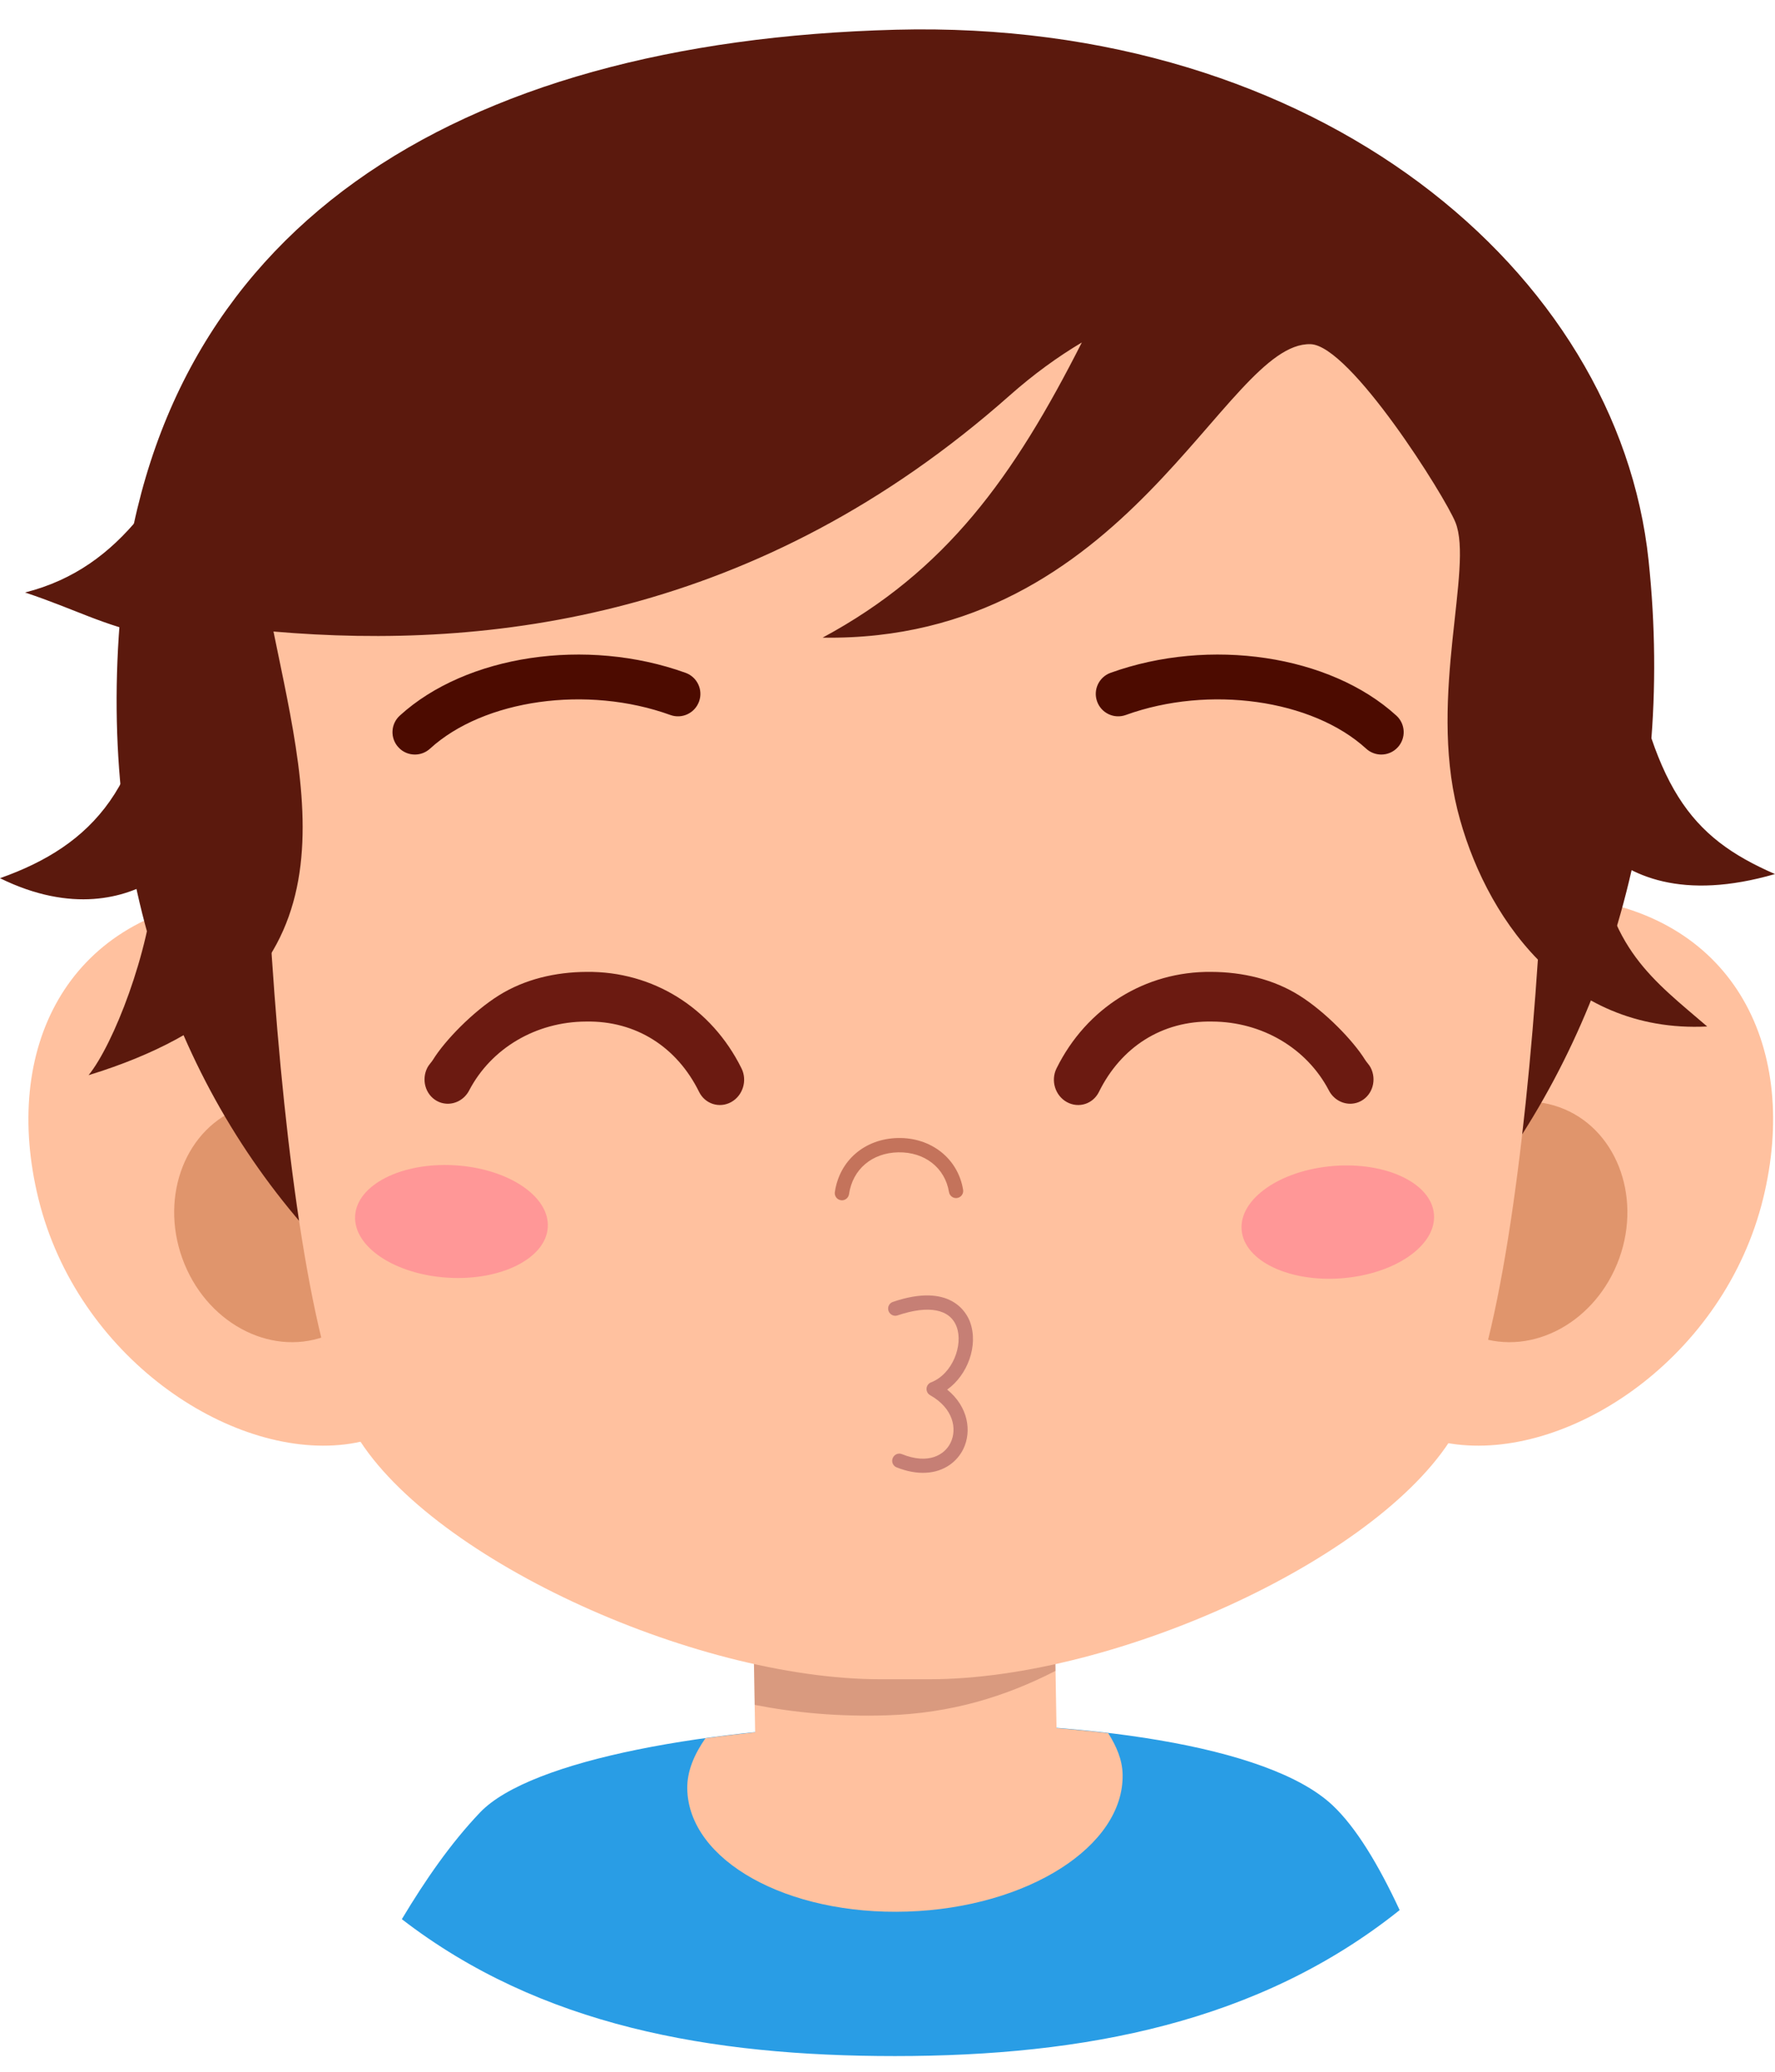<svg width="54" height="63" viewBox="0 0 54 63" fill="none" xmlns="http://www.w3.org/2000/svg">
<path d="M27.227 62.523C33.005 62.523 38.313 61.495 42.581 58.084C41.937 56.702 41.255 55.569 40.539 54.896C36.609 51.2 17.678 51.891 14.602 55.117C13.704 56.06 12.934 57.178 12.225 58.36C16.432 61.605 21.608 62.523 27.227 62.523Z" fill="#299DE5"/>
<path d="M34.153 53.96C34.144 53.509 33.963 53.097 33.715 52.704C29.881 52.245 25.258 52.329 21.46 52.859C21.127 53.341 20.898 53.852 20.908 54.399C20.951 56.58 23.95 58.251 27.607 58.129C31.265 58.009 34.196 56.141 34.153 53.96Z" fill="#FFC19F"/>
<path d="M32.054 47.514L32.176 54.489C32.202 55.989 30.171 57.241 27.64 57.285C25.108 57.33 23.035 56.149 23.008 54.65L22.886 47.675L32.054 47.514Z" fill="#FFC19F"/>
<path opacity="0.2" d="M32.112 50.809L32.054 47.514L22.886 47.675L22.959 51.844C24.192 52.084 25.528 52.208 26.987 52.161C28.938 52.1 30.592 51.59 32.112 50.809Z" fill="#420000"/>
<path d="M6.812 27.309C10.326 26.877 13.628 30.304 14.183 34.938C14.736 39.573 14.008 43.502 10.492 43.923C6.976 44.344 2.35 41.264 1.168 36.447C0.057 31.918 2.008 27.901 6.812 27.309Z" fill="#FFC19F"/>
<path d="M5.545 38.262C6.238 40.188 8.176 41.253 9.875 40.642C11.572 40.032 12.387 37.975 11.694 36.05C11.001 34.124 9.063 33.059 7.365 33.67C5.667 34.28 4.853 36.337 5.545 38.262Z" fill="#E0956C"/>
<path d="M47.995 27.309C44.48 26.877 41.179 30.304 40.624 34.938C40.071 39.573 40.798 43.502 44.315 43.923C47.831 44.344 52.456 41.264 53.639 36.447C54.75 31.918 52.799 27.901 47.995 27.309Z" fill="#FFC19F"/>
<path d="M49.263 38.262C48.569 40.188 46.631 41.253 44.933 40.642C43.235 40.032 42.42 37.975 43.113 36.05C43.806 34.124 45.745 33.059 47.442 33.67C49.141 34.28 49.955 36.337 49.263 38.262Z" fill="#E0956C"/>
<path d="M3.672 18.587C2.198 34.902 14.059 45.467 27.515 45.206C40.973 44.944 51.826 32.868 50.154 17.041C49.226 8.253 40.105 0.57 27.25 0.904C13.795 1.254 4.721 6.983 3.672 18.587Z" fill="#5B190D"/>
<path d="M46.715 16.308C43.793 8.189 36.751 8.073 27.531 8.073C18.311 8.073 11.269 8.189 8.347 16.308C7.466 18.756 8.224 38.952 10.747 43.478C12.879 47.304 21.071 51.064 26.783 51.064C27.021 51.064 28.04 51.064 28.278 51.064C33.99 51.064 42.182 47.304 44.314 43.478C46.838 38.951 47.596 18.756 46.715 16.308Z" fill="#FFC19F"/>
<path d="M10.804 36.971C10.749 37.915 12.014 38.758 13.633 38.854C15.252 38.95 16.609 38.262 16.665 37.318C16.721 36.374 15.454 35.532 13.836 35.435C12.218 35.339 10.86 36.027 10.804 36.971Z" fill="#FF9797"/>
<path d="M37.773 37.4C37.85 38.342 39.221 39 40.837 38.87C42.453 38.739 43.701 37.868 43.625 36.926C43.549 35.983 42.176 35.325 40.561 35.456C38.945 35.587 37.697 36.457 37.773 37.4Z" fill="#FF9797"/>
<path d="M28.117 44.788C28.646 44.76 29.026 44.453 29.204 44.063C29.448 43.531 29.344 42.785 28.73 42.261C29.322 41.819 29.635 40.922 29.389 40.212C29.286 39.915 28.827 38.997 27.163 39.59C27.055 39.627 27.117 39.781 27.032 39.864C26.52 40.365 26.058 43.559 27.159 44.337C27.256 44.406 27.171 44.573 27.276 44.619C27.587 44.751 27.867 44.801 28.117 44.788Z" fill="#FFC19F"/>
<path d="M28.165 44.785C28.721 44.757 29.12 44.449 29.309 44.057C29.566 43.525 29.459 42.78 28.816 42.256C29.438 41.812 29.77 40.914 29.513 40.206C29.406 39.91 28.912 38.993 27.162 39.59C27.049 39.629 26.992 39.751 27.031 39.864C27.07 39.977 27.197 40.04 27.308 39.999C28.256 39.678 28.909 39.806 29.106 40.354C29.305 40.899 28.983 41.782 28.325 42.036C28.247 42.066 28.194 42.139 28.188 42.222C28.182 42.305 28.224 42.385 28.297 42.426C29.01 42.829 29.12 43.457 28.92 43.87C28.745 44.236 28.252 44.547 27.44 44.219C27.329 44.173 27.204 44.228 27.159 44.339C27.113 44.449 27.165 44.575 27.275 44.62C27.602 44.75 27.903 44.799 28.165 44.785Z" fill="#C67F75"/>
<path d="M25.618 36.5C25.722 36.498 25.813 36.421 25.829 36.314C25.939 35.557 26.527 35.057 27.326 35.041C28.13 35.025 28.75 35.511 28.871 36.25C28.891 36.369 29.003 36.449 29.121 36.429C29.24 36.41 29.32 36.298 29.3 36.18C29.146 35.233 28.331 34.586 27.318 34.606C26.311 34.626 25.539 35.286 25.398 36.251C25.381 36.37 25.463 36.48 25.582 36.497L25.618 36.5Z" fill="#C4735B"/>
<path d="M0 26.705C2.796 25.715 4.54 23.909 4.699 19.352C3.086 19.006 2.319 18.535 0.762 18.017C6.805 16.488 5.917 7.859 13.807 4.251C26.742 -0.642 38.535 2.955 41.933 4.931C48.194 8.574 48.966 13.482 49.417 18.985C50.282 23.969 51.393 25.444 53.999 26.579C51.196 27.39 49.539 26.663 48.589 25.694C48.867 28.831 50.325 29.825 51.937 31.214C47.562 31.436 45.127 27.783 44.339 24.627C43.465 21.121 44.831 17.259 44.279 15.886C43.959 15.091 41.078 10.501 39.87 10.466C37.237 10.39 34.346 19.538 25.026 19.39C28.788 17.365 30.841 14.499 32.912 10.414C32.181 10.849 31.448 11.379 30.721 12.022C23.073 18.798 14.894 19.77 8.32 19.204C9.406 24.545 11.001 30.142 2.695 32.695C3.449 31.763 4.549 28.961 4.71 26.748C3.82 27.298 2.189 27.781 0 26.705Z" fill="#5B190D"/>
<path d="M12.629 22.945C12.441 22.947 12.254 22.872 12.119 22.723C11.865 22.445 11.884 22.015 12.163 21.761C14.183 19.918 17.84 19.373 20.857 20.46C21.212 20.588 21.395 20.979 21.267 21.332C21.138 21.688 20.747 21.87 20.394 21.742C17.865 20.827 14.721 21.268 13.081 22.767C12.953 22.884 12.791 22.943 12.629 22.945Z" fill="#4C0B00"/>
<path d="M42.015 22.945C42.202 22.947 42.389 22.872 42.525 22.723C42.779 22.445 42.76 22.015 42.481 21.761C40.461 19.918 36.804 19.373 33.786 20.46C33.432 20.588 33.249 20.979 33.377 21.332C33.505 21.688 33.897 21.87 34.25 21.742C36.779 20.827 39.923 21.268 41.563 22.767C41.691 22.884 41.853 22.943 42.015 22.945Z" fill="#4C0B00"/>
<path d="M32.141 32.491C33.054 30.643 34.844 29.533 36.85 29.554C37.812 29.558 38.743 29.781 39.52 30.266C40.315 30.762 41.167 31.644 41.527 32.224C41.578 32.307 41.65 32.373 41.696 32.46C41.889 32.828 41.761 33.285 41.41 33.478C41.319 33.529 41.222 33.555 41.124 33.562C40.848 33.581 40.569 33.432 40.428 33.159C39.756 31.874 38.395 31.071 36.875 31.064C35.352 31.036 34.105 31.839 33.432 33.205C33.25 33.572 32.816 33.709 32.458 33.514C32.101 33.317 31.96 32.861 32.141 32.491Z" fill="#6B1A11"/>
<path d="M22.56 32.491C21.647 30.643 19.857 29.533 17.851 29.554C16.889 29.558 15.958 29.781 15.181 30.266C14.386 30.762 13.533 31.644 13.174 32.224C13.123 32.307 13.051 32.373 13.005 32.46C12.812 32.828 12.94 33.285 13.29 33.478C13.381 33.529 13.478 33.555 13.576 33.562C13.852 33.581 14.131 33.432 14.273 33.159C14.945 31.874 16.307 31.071 17.827 31.064C19.349 31.036 20.596 31.839 21.269 33.205C21.451 33.572 21.886 33.709 22.243 33.514C22.599 33.317 22.741 32.861 22.56 32.491Z" fill="#6B1A11"/>
</svg>
